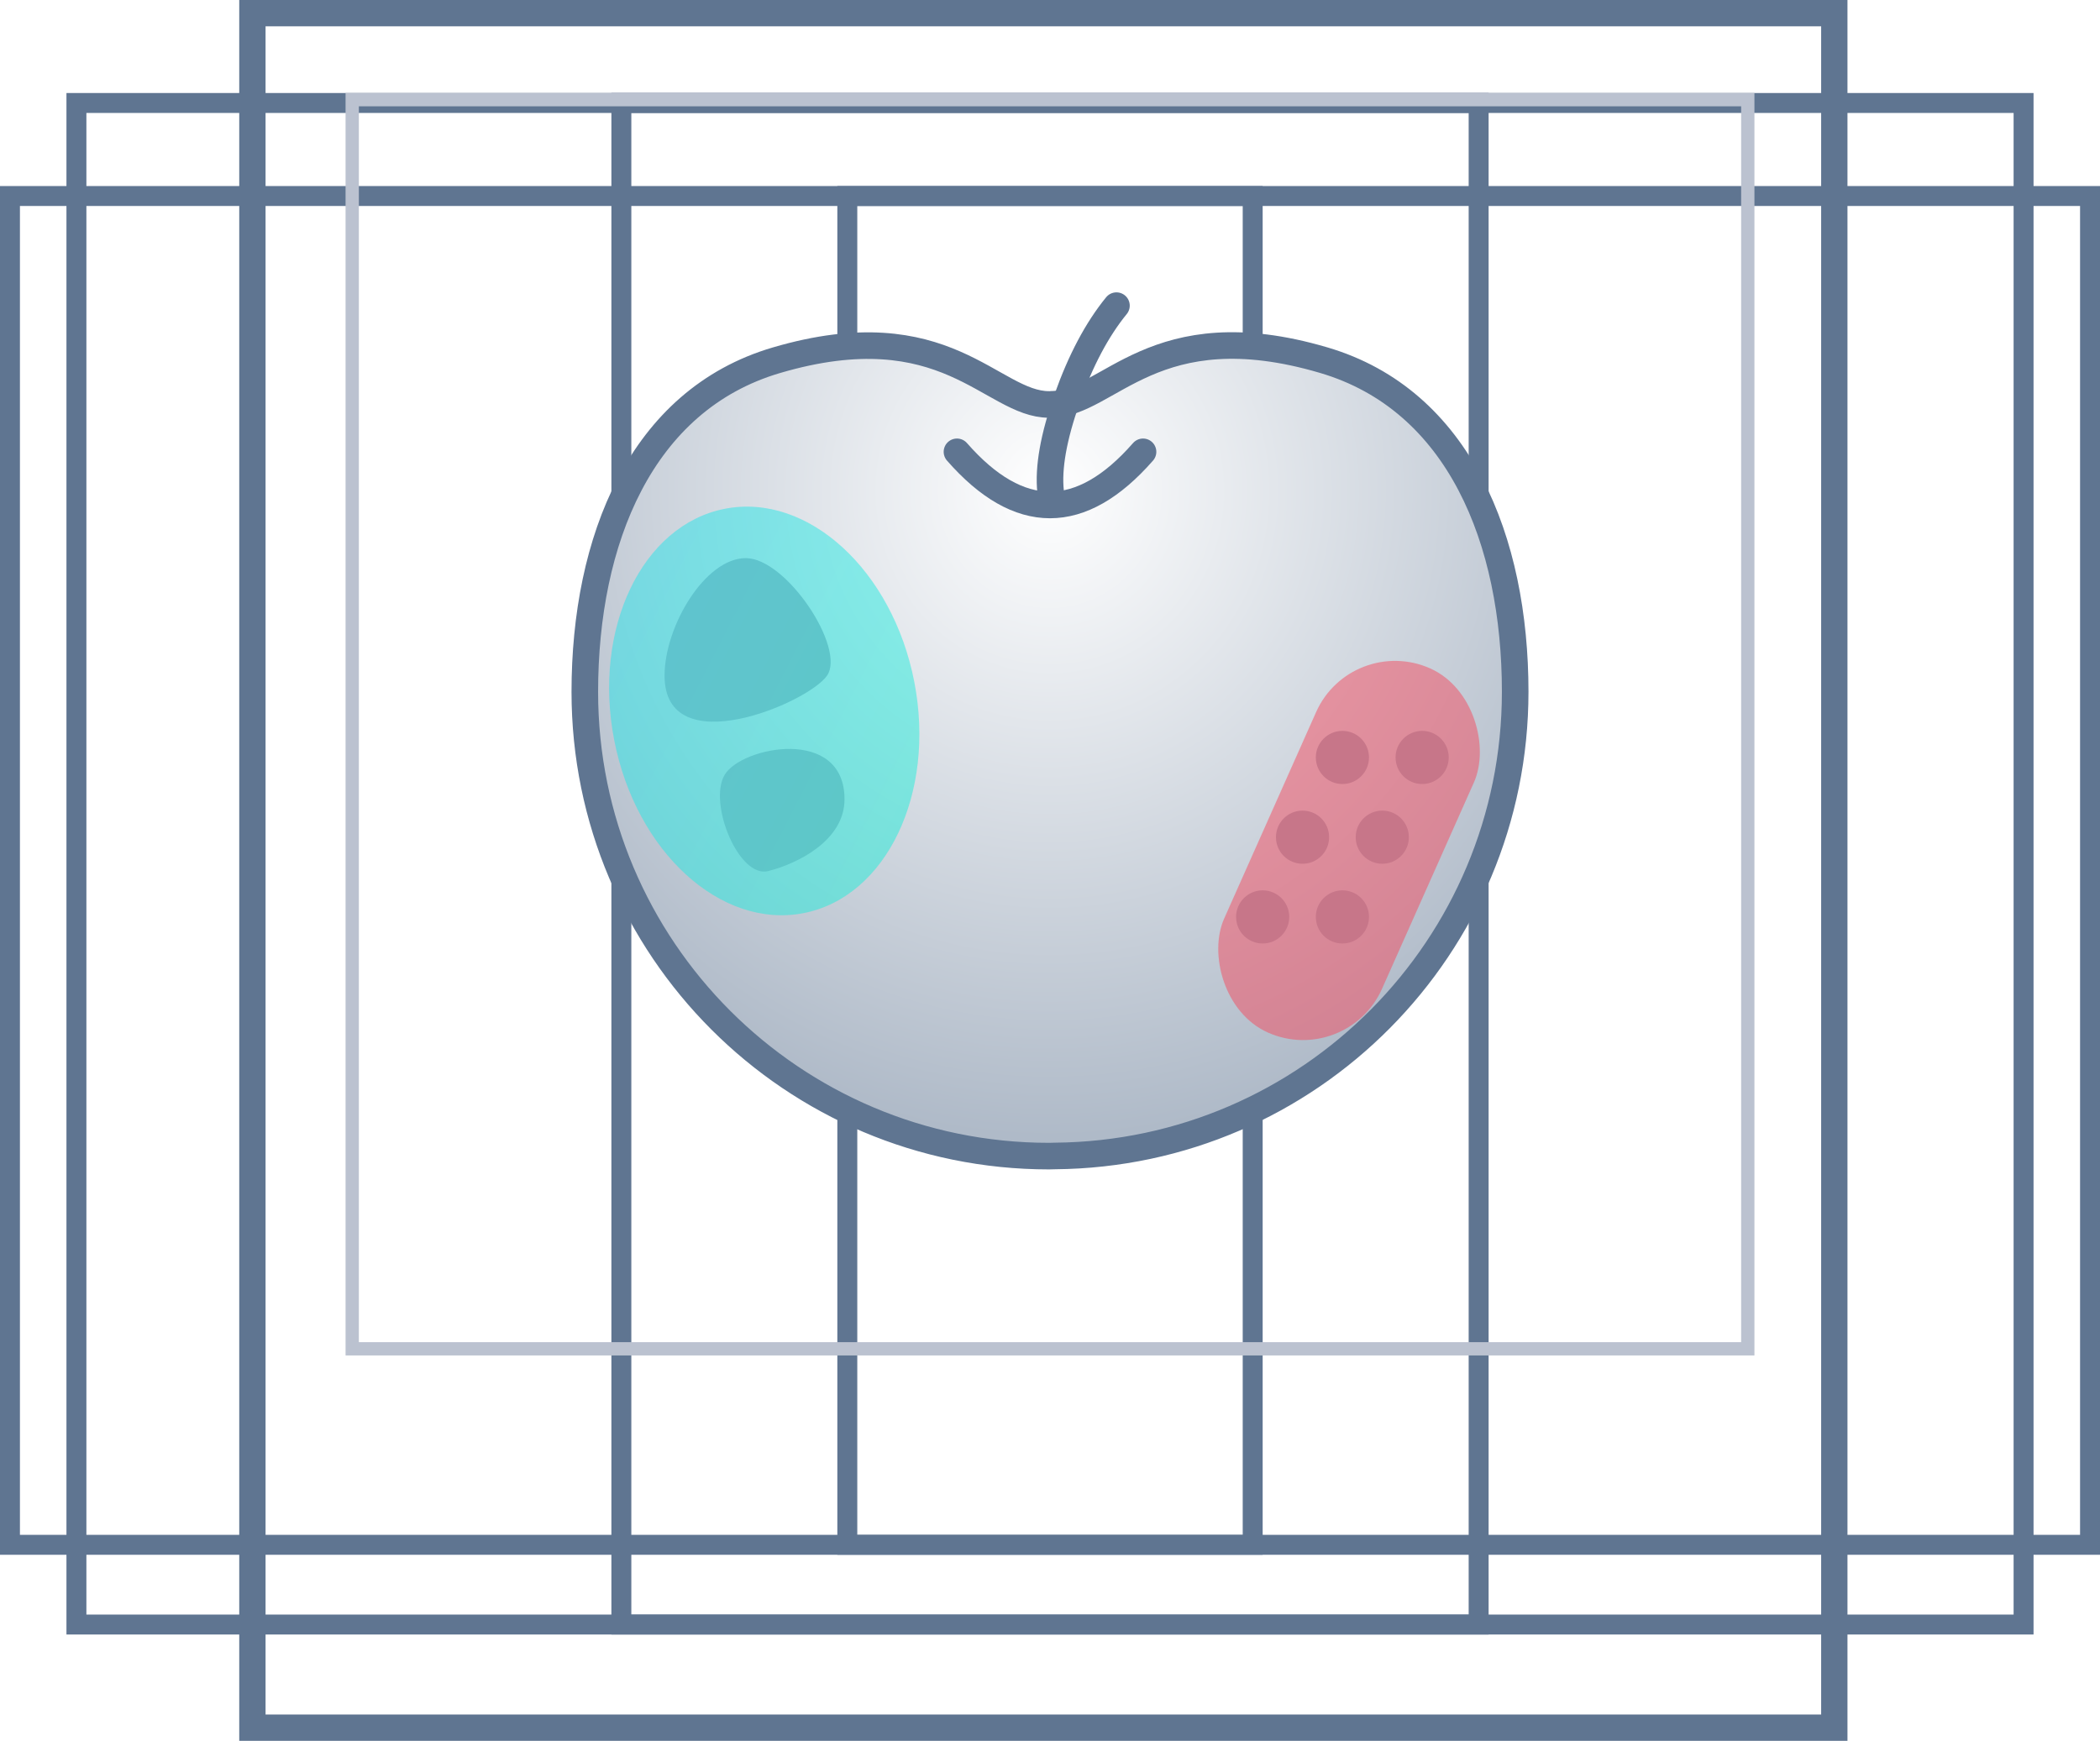 <?xml version="1.0" encoding="UTF-8"?>
<svg width="158px" height="131px" viewBox="0 0 158 131" version="1.1" xmlns="http://www.w3.org/2000/svg" xmlns:xlink="http://www.w3.org/1999/xlink">
    <!-- Generator: sketchtool 46.2 (44496) - http://www.bohemiancoding.com/sketch -->
    <title>3B39D339-199B-4516-8F66-89574119843E</title>
    <desc>Created with sketchtool.</desc>
    <defs>
        <rect id="suakit_feature_2_path-1" x="0" y="14" width="95" height="103"></rect>
        <rect id="suakit_feature_2_path-2" x="63" y="14" width="95" height="103"></rect>
        <rect id="suakit_feature_2_path-3" x="5" y="7" width="107" height="116"></rect>
        <rect id="suakit_feature_2_path-4" x="46" y="7" width="107" height="116"></rect>
        <rect id="suakit_feature_2_path-5" x="18" y="0" width="121" height="131"></rect>
        <rect id="suakit_feature_2_path-6" x="26" y="7" width="106" height="95"></rect>
        <radialGradient cx="50%" cy="21.421%" fx="50%" fy="21.421%" r="154.904%" gradientTransform="translate(0.5,0.214),scale(0.871,1),rotate(90),translate(-0.5,-0.214)" id="suakit_feature_2_radialGradient-7">
            <stop stop-color="#FFFFFF" offset="0%"></stop>
            <stop stop-color="#5F7591" offset="98.575%"></stop>
        </radialGradient>
        <linearGradient x1="-87.277%" y1="0%" x2="65.216%" y2="160.737%" id="suakit_feature_2_linearGradient-8">
            <stop stop-color="#29DCF9" offset="0%"></stop>
            <stop stop-color="#1FF2D2" offset="100%"></stop>
        </linearGradient>
    </defs>
    <g id="suakit_feature_2_Page-1" stroke="none" stroke-width="1" fill="none" fill-rule="evenodd">
        <g id="suakit_feature_2_Product-suakit" transform="translate(-155, -576)">
            <g id="suakit_feature_2_suakit-feature-2" transform="translate(155, 576)">
                <g id="suakit_feature_2_Rectangle-16">
                    <use fill="#FFFFFF" fill-rule="evenodd" xlink:href="suakit_feature_2_#path-1"></use>
                    <rect stroke="#5F7591" stroke-width="1.5" x="0.75" y="14.75" width="93.5" height="101.5"></rect>
                </g>
                <g id="suakit_feature_2_Rectangle-16">
                    <use fill="#FFFFFF" fill-rule="evenodd" xlink:href="suakit_feature_2_#path-2"></use>
                    <rect stroke="#5F7591" stroke-width="1.5" x="63.75" y="14.75" width="93.5" height="101.5"></rect>
                </g>
                <g id="suakit_feature_2_Rectangle-16">
                    <use fill="#FFFFFF" fill-rule="evenodd" xlink:href="suakit_feature_2_#path-3"></use>
                    <rect stroke="#5F7591" stroke-width="1.5" x="5.75" y="7.75" width="105.5" height="114.5"></rect>
                </g>
                <g id="suakit_feature_2_Rectangle-16">
                    <use fill="#FFFFFF" fill-rule="evenodd" xlink:href="suakit_feature_2_#path-4"></use>
                    <rect stroke="#5F7591" stroke-width="1.5" x="46.75" y="7.75" width="105.5" height="114.5"></rect>
                </g>
                <g id="suakit_feature_2_Rectangle-16">
                    <use fill="#FFFFFF" fill-rule="evenodd" xlink:href="suakit_feature_2_#path-5"></use>
                    <rect stroke="#5F7591" stroke-width="1.98" x="18.99" y="0.99" width="119.02" height="129.02"></rect>
                </g>
                <g id="suakit_feature_2_Rectangle-16">
                    <use fill="#F5F7FB" fill-rule="evenodd" xlink:href="suakit_feature_2_#path-6"></use>
                    <rect stroke="#BBC2D0" stroke-width="1" x="26.5" y="7.5" width="105" height="94"></rect>
                </g>
                <path d="M78.97,30.438 C78.955,30.437 78.941,30.436 78.926,30.436 C74.59,30.436 71.19,23.349 58.414,27.109 C48.203,30.114 44,40.695 44,52.064 C44,71.358 59.637,87 78.926,87 C79.079,87 79.23,86.996 79.378,86.989 C98.527,86.826 114,71.248 114,52.054 C114,40.686 109.797,30.105 99.586,27.1 C86.81,23.34 83.41,30.427 79.074,30.427 C79.04,30.427 79.005,30.431 78.97,30.438 Z" id="suakit_feature_2_Combined-Shape" stroke="#5F7591" stroke-width="2" fill="url(#suakit_feature_2_radialGradient-7)"></path>
                <path d="M72,34 C74.333,36.667 76.667,38 79,38 C81.333,38 83.667,36.667 86,34" id="suakit_feature_2_Path-7" stroke="#5F7591" stroke-width="2" stroke-linecap="round"></path>
                <path d="M79.046,37 C78.853,35.214 79.266,32.88 80.285,30 C81.304,27.12 82.542,24.786 84,23" id="suakit_feature_2_Path-8" stroke="#5F7591" stroke-width="2" stroke-linecap="round"></path>
                <circle id="suakit_feature_2_Oval-13" fill="#9AA3B5" cx="101" cy="57" r="2"></circle>
                <circle id="suakit_feature_2_Oval-13" fill="#9AA3B5" cx="104" cy="63" r="2"></circle>
                <circle id="suakit_feature_2_Oval-13" fill="#9AA3B5" cx="107" cy="57" r="2"></circle>
                <circle id="suakit_feature_2_Oval-13" fill="#9AA3B5" cx="98" cy="63" r="2"></circle>
                <circle id="suakit_feature_2_Oval-13" fill="#9AA3B5" cx="101" cy="69" r="2"></circle>
                <circle id="suakit_feature_2_Oval-13" fill="#9AA3B5" cx="95" cy="69" r="2"></circle>
                <g id="suakit_feature_2_Group-11" transform="translate(50, 42)" fill="#9AA3B5">
                    <path d="M6.112,-1.13686838e-13 C3.056,-9.01159489e-14 7.00684476e-17,5.118 0,8.844 C0,15.477 10.794,10.914 12.224,8.844 C13.655,6.774 9.168,-1.37257727e-13 6.112,-1.13686838e-13 Z" id="suakit_feature_2_Path-10"></path>
                    <path d="M9.902,14.398 C7.679,14.965 4.166,16.705 4.166,19.802 C4.166,25.317 11.931,23.772 13.186,21.64 C14.441,19.509 12.126,13.832 9.902,14.398 Z" id="suakit_feature_2_Path-10" transform="translate(8.853, 18.974) rotate(-180) translate(-8.853, -18.974) "></path>
                </g>
                <rect id="suakit_feature_2_Rectangle-17" fill="#F54B5E" opacity="0.5" transform="translate(101.5, 64) rotate(24) translate(-101.5, -64) " x="95" y="49" width="13" height="30" rx="6.5"></rect>
                <ellipse id="suakit_feature_2_Oval-15" fill="url(#suakit_feature_2_linearGradient-8)" opacity="0.5" transform="translate(57.5, 53.5) rotate(-11) translate(-57.5, -53.5) " cx="57.5" cy="53.5" rx="11.5" ry="15.5"></ellipse>
            </g>
        </g>
    </g>
</svg>